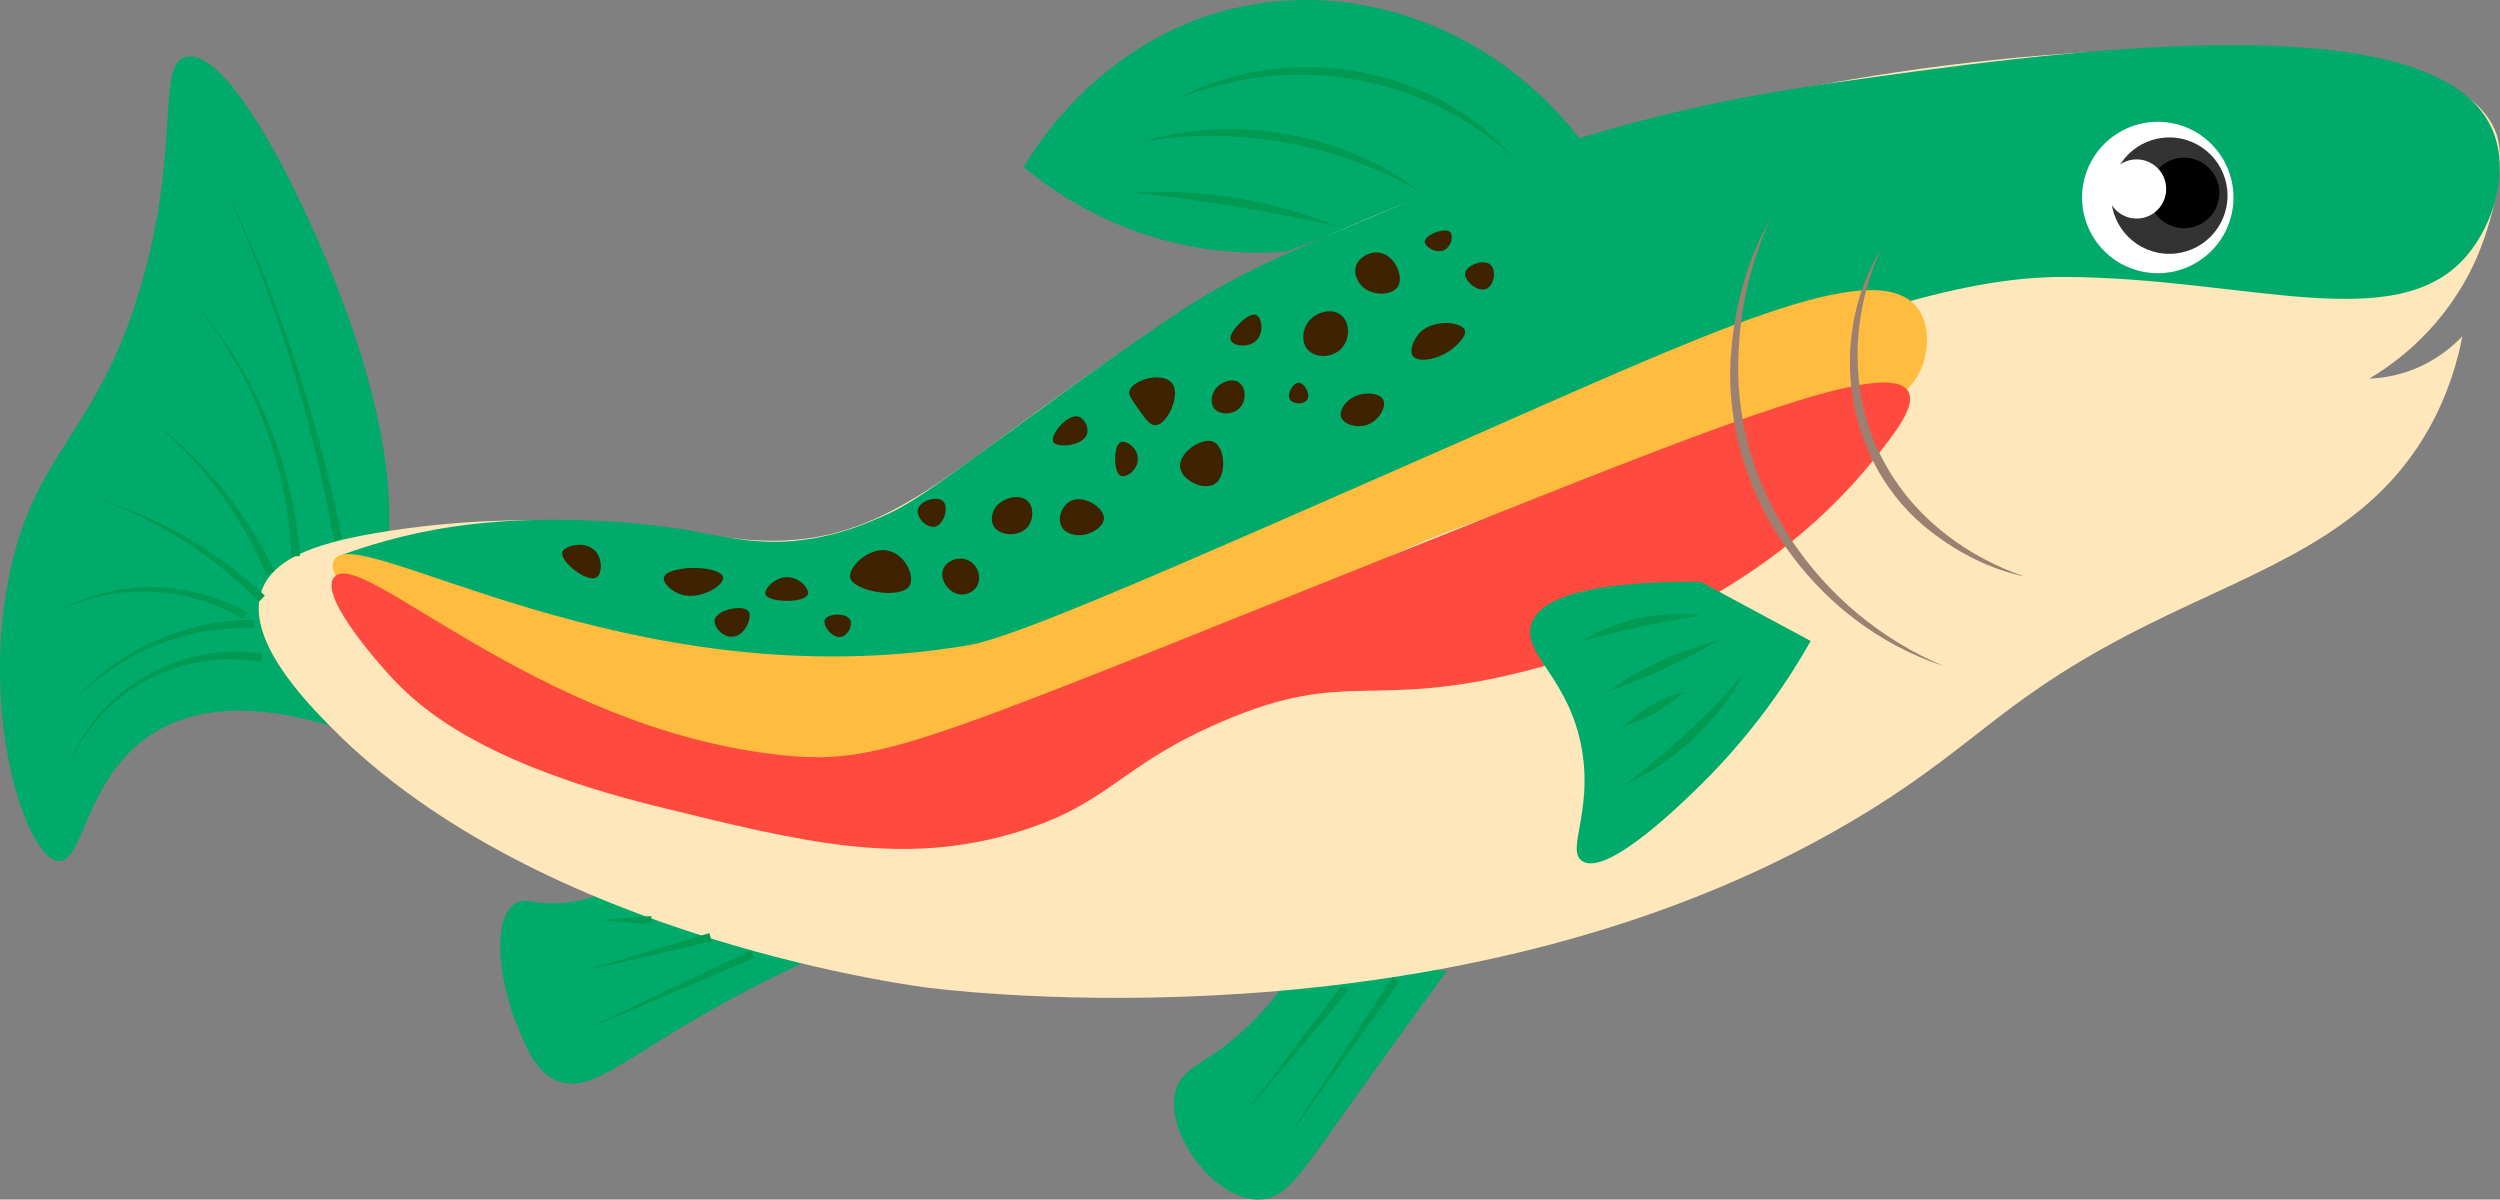 <?xml version="1.0" encoding="UTF-8"?>
<svg id="Layer_2" data-name="Layer 2" xmlns="http://www.w3.org/2000/svg" viewBox="0 0 262.87 126.13">
  <rect x="0" y="0" width="262.87" height="126.13" fill="#808080" stroke="none"/>
  <defs>
    <style>
      .cls-1 {
        fill: #009a53;
      }

      .cls-2 {
        fill: #ff4a3f;
      }

      .cls-3 {
        fill: #ffe7bc;
      }

      .cls-4 {
        fill: #fff;
      }

      .cls-5 {
        fill: #333;
      }

      .cls-6 {
        fill: #3f2200;
      }

      .cls-7 {
        fill: #ffbc3f;
      }

      .cls-8 {
        fill: #00aa6b;
      }

      .cls-9 {
        fill: #9c8071;
      }
    </style>
  </defs>
  <g id="Layer_1-2" data-name="Layer 1">
    <g>
      <path class="cls-8" d="M40.89,55.83c.11-1.89.37-8.67-3.56-20.47-4.2-12.59-13.09-30.59-17.8-29.37-3.1.81-.53,8.94-4.45,23.14C10.48,45.8,3.5,47.07.84,61.17c-2.81,14.91,2.04,29.19,5.34,29.37,2.64.14,2.77-8.82,9.79-13.35,5.92-3.82,13.54-2.44,18.69-.89,2.29-3.95,5.7-11.08,6.23-20.47Z"/>
      <path class="cls-8" d="M166.36,14.89C157.74,3.57,143.88-2,130.77.65c-14.63,2.95-21.93,14.86-23.14,16.91,2.88,2.39,8.28,6.2,16.02,8.01,4.58,1.07,8.61,1.11,11.57.89"/>
      <path class="cls-8" d="M152.13,102.1c-5.05,6.89-8.99,12.39-11.57,16.02-4.07,5.73-5.53,7.88-8.01,8.01-4.77.25-10.25-7.14-8.9-11.57.75-2.44,3.13-2.6,7.12-6.23,3.11-2.83,5.05-5.84,6.23-8.01"/>
      <path class="cls-8" d="M84.49,101.21c-5.82,2.72-10.33,5.29-13.35,7.12-6.56,3.97-9.46,6.46-12.46,5.34-2.31-.86-3.32-3.38-4.45-6.23-1.76-4.43-2.55-10.95,0-12.46,1.06-.63,1.82.12,4.45,0,2.67-.12,4.81-1.01,6.23-1.78"/>
      <path class="cls-3" d="M262.47,14c-3.16-8.46-22.03-9.01-32.04-8.9-58.32.69-99.67,24.03-99.67,24.03-29.28,16.52-34.71,29.22-52.5,27.59-6.59-.61-19.65-3.62-37.38-.89-6.99,1.08-12.03,2.63-13.35,6.23-1.85,5.06,4.59,11.66,7.12,14.24,22.23,22.74,63.18,27.59,63.18,27.59,6.18.73,58.42,6.32,98.78-18.69,11.78-7.3,14.26-12.07,29.37-19.58,11.83-5.88,23.05-9.29,29.37-20.47,2.14-3.79,3.1-7.36,3.56-9.79-.92.97-2.67,2.55-5.34,3.56-1.75.66-3.33.85-4.45.89,2.05-1.21,5.2-3.43,8.01-7.12,2.06-2.71,3.13-5.15,3.56-6.23,1.64-4.08,2.83-9.64,1.78-12.46Z"/>
      <path class="cls-8" d="M35.55,58.5c2.62-.98,6.77-2.33,12.01-3.11,12.01-1.8,24.03.22,24.55.31,4.45.78,8.07,1.83,13.41.91,3.17-.55,5.5-1.54,7.07-2.22,2.91-1.26,4.68-2.48,13.72-9.08,4.26-3.11,3.92-2.88,5.44-3.98,5.84-4.21,10.59-7.44,11.81-8.25,6.75-4.49,12.44-6.81,23.68-11.52,4.66-1.95,8.65-3.63,13.83-5.4,11.82-4.06,22.35-6.11,31-7.35,23.08-3.29,63.84-9.12,69.96,4.74,1.95,4.41.13,10.08-2.67,13.35-7.38,8.62-23.17,2.3-42.27,2.22-11.86-.05-24.7,5.01-50.72,14.24-39.96,14.17-48.46,23.43-62.44,27.38,0,0-5.85,1.43-12.31,1.98-24.03,2.05-47.68-9.7-56.06-14.24Z"/>
      <path class="cls-7" d="M35.1,58.94c-1.28,2.8,9.44,11.81,21.36,16.91,24.67,10.55,49.65,2.3,61.4-1.78,20.94-7.25,16.4-12.12,38.27-19.58,23.85-8.13,44.09-7.42,46.27-16.91.12-.53.72-3.42-.89-5.34-4.57-5.46-21.85,2.71-48.05,14.24-31.11,13.68-46.67,20.52-51.61,21.36-35.8,6.07-64.7-13.37-66.74-8.9Z"/>
      <path class="cls-2" d="M35.1,60.72c-1.66,2.22,5.8,10.22,6.23,10.68,2.79,2.97,9.18,8.8,27.59,13.35,15.69,3.87,26.1,6.44,38.27,2.67,9.64-2.99,10.41-6.88,21.36-11.57,13.24-5.68,15.56-1.11,32.04-5.34,6.08-1.56,24.13-6.83,36.49-22.25,2.24-2.8,4.46-5.62,3.56-7.12-2.01-3.36-17.94,2.78-44.49,13.35-58.61,23.34-62.94,26.05-73.86,24.92-25.74-2.67-44.55-22.19-47.16-18.69Z"/>
      <path class="cls-9" d="M204.46,70.06c-13.9-4.49-23.81-18.76-22.4-33.42.4-4.79,1.75-9.51,4.11-13.67-1.97,4.31-3.11,9-3.34,13.72-.95,14.43,8.45,27.92,21.63,33.37h0Z"/>
      <path class="cls-8" d="M178.82,61.17c-13.7-.09-17.11,2.32-17.8,4.45-1.03,3.19,4.08,5.67,5.34,13.35,1.07,6.54-1.71,10.44,0,11.57,2.6,1.72,10.63-6.21,12.46-8.01,5.68-5.6,9.33-11.17,11.57-15.13"/>
      <path class="cls-6" d="M59.13,58.05c.24-.7,2.53-1.3,3.56,0,.69.88.61,2.33,0,2.67-1.01.57-3.88-1.74-3.56-2.67Z"/>
      <path class="cls-6" d="M69.81,60.72c.13-.59,1.24-.79,1.78-.89,1.87-.34,4.35.09,4.45.89.11.86-2.47,2.43-4.45,1.78-.93-.3-1.92-1.16-1.78-1.78Z"/>
      <path class="cls-6" d="M83.16,60.72c-1.52-.28-2.85,1.18-2.67,1.78.26.87,4.11.94,4.45,0,.2-.54-.7-1.58-1.78-1.78Z"/>
      <path class="cls-6" d="M75.15,65.17c.22-1.09,3.04-1.64,3.56-.89.43.62-.38,2.68-1.78,2.67-1.01,0-1.92-1.08-1.78-1.78Z"/>
      <path class="cls-6" d="M89.39,60.72c-.21-1.12,2.25-3.59,4.45-2.67,1.53.64,2.35,2.66,1.78,3.56-.93,1.46-5.95.54-6.23-.89Z"/>
      <path class="cls-6" d="M86.72,65.17c.26-.65,2.26-.8,2.67,0,.28.55-.18,1.59-.89,1.78-.96.25-2.02-1.18-1.78-1.78Z"/>
      <path class="cls-6" d="M96.51,53.6c.19-.99,2.07-1.49,2.67-.89s.1,2.48-.89,2.67c-.85.16-1.94-.93-1.78-1.78Z"/>
      <path class="cls-6" d="M99.18,59.83c.36-.89,1.65-1.4,2.67-.89.99.5,1.39,1.78.89,2.67-.36.64-1.12.96-1.78.89-1.2-.12-2.23-1.58-1.78-2.67Z"/>
      <path class="cls-6" d="M104.52,53.6c.63-1.23,2.66-1.79,3.56-.89.64.63.61,1.9,0,2.67-.89,1.11-2.91,1-3.56,0-.36-.55-.25-1.3,0-1.78Z"/>
      <path class="cls-6" d="M110.75,46.48c-.38-.68,1.46-3.04,2.67-2.67.62.2,1.08,1.11.89,1.78-.36,1.32-3.19,1.55-3.56.89Z"/>
      <path class="cls-6" d="M112.52,52.71c1.36-.77,3.57.63,3.56,1.78,0,.91-1.41,1.82-2.67,1.78-.18,0-1.32-.05-1.78-.89-.5-.9.05-2.2.89-2.67Z"/>
      <path class="cls-6" d="M117.86,46.48c-.81.31-.81,3.25,0,3.56.53.2,1.78-.56,1.78-1.78s-1.25-1.98-1.78-1.78Z"/>
      <path class="cls-6" d="M118.75,41.14c.27-1.17,3.41-2.11,4.45-.89.75.87.08,2.47,0,2.67-.07.18-.77,1.82-1.78,1.78-.55-.02-.96-.61-1.78-1.78-.65-.93-.98-1.41-.89-1.78Z"/>
      <path class="cls-6" d="M124.09,49.15c-.21-1.58,2.37-3.27,3.56-2.67s1.39,3.68,0,4.45c-1.18.66-3.38-.44-3.56-1.78Z"/>
      <path class="cls-6" d="M127.65,41.14c.51-.93,1.89-1.48,2.67-.89.72.54.75,1.92,0,2.67s-2.12.73-2.67,0c-.4-.53-.26-1.31,0-1.78Z"/>
      <path class="cls-6" d="M130.32,34.02c.19-.19,1.17-1.17,1.78-.89.61.29.81,1.86,0,2.67s-2.38.61-2.67,0c-.28-.61.7-1.59.89-1.78Z"/>
      <path class="cls-6" d="M136.55,40.25c.6,0,1.29,1.19.89,1.78-.34.5-1.44.5-1.78,0-.4-.59.29-1.78.89-1.78Z"/>
      <path class="cls-6" d="M137.44,34.02c.72-1.14,2.5-1.74,3.56-.89,1,.8.98,2.58,0,3.56-.98.98-2.76,1-3.56,0-.62-.77-.46-1.94,0-2.67Z"/>
      <path class="cls-6" d="M141.89,42.03c1.14-.9,3.14-.84,3.56,0,.38.77-.51,2.28-1.78,2.67-1.01.31-2.42-.05-2.67-.89-.2-.69.45-1.44.89-1.78Z"/>
      <circle class="cls-4" cx="226.9" cy="20.76" r="7.96" transform="translate(162.64 239.37) rotate(-78.85)"/>
      <circle class="cls-5" cx="228.1" cy="20.57" r="6.12"/>
      <circle cx="229.66" cy="20.28" r="3.71" transform="translate(166.31 241.97) rotate(-79.1)"/>
      <circle class="cls-4" cx="224.66" cy="19.87" r="3.11"/>
      <path class="cls-1" d="M166.36,67.39c3.67-2.27,8.19-3.24,12.46-2.67-4.27.69-8.28,1.54-12.46,2.67h0Z"/>
      <path class="cls-1" d="M169.03,72.73c3.47-2.5,7.42-4.29,11.57-5.34-3.68,2.19-7.54,3.92-11.57,5.34h0Z"/>
      <path class="cls-1" d="M170.81,82.52c4.61-3.44,8.69-7.23,12.46-11.57-2.73,5.05-7.23,9.21-12.46,11.57h0Z"/>
      <path class="cls-1" d="M170.81,76.29c1.77-1.71,3.85-2.91,6.23-3.56-1.76,1.72-3.85,2.9-6.23,3.56h0Z"/>
      <path class="cls-1" d="M159.24,16.67c-8.21-7.67-20.19-10.66-31.02-7.69-1.56.37-3.07.88-4.57,1.46,11.56-6.2,26.93-3.76,35.6,6.23h0Z"/>
      <path class="cls-1" d="M149.46,20.23c-8.82-5.13-19.3-7.01-29.37-5.34,1.23-.37,2.48-.64,3.75-.87,8.9-1.48,18.43.73,25.62,6.21h0Z"/>
      <path class="cls-1" d="M140.56,23.79c-7.1-1.57-14.13-2.73-21.36-3.56,7.24-.41,14.64.83,21.36,3.56h0Z"/>
      <polygon class="cls-1" points="147.15 103.24 135.22 119.9 146.42 102.74 147.15 103.24 147.15 103.24"/>
      <polygon class="cls-1" points="141.79 104.16 130.77 117.23 141.1 103.6 141.79 104.16 141.79 104.16"/>
      <polygon class="cls-1" points="79.33 100.73 61.36 108.33 78.97 99.92 79.33 100.73 79.33 100.73"/>
      <polygon class="cls-1" points="74.82 98.98 61.36 102.1 74.59 98.11 74.82 98.98 74.82 98.98"/>
      <polygon class="cls-1" points="68.48 97.21 63.14 96.76 68.48 96.32 68.48 97.21 68.48 97.21"/>
      <path class="cls-1" d="M35.11,56.8c-2.34-13.21-6.39-26.13-12.02-38.35,5.9,12.09,10.24,24.95,12.89,38.19l-.87.17h0Z"/>
      <path class="cls-1" d="M30.65,58.52c-.42-9.69-4.06-19.21-10.23-26.72,6.44,7.38,10.4,16.88,11.12,26.67l-.89.05h0Z"/>
      <path class="cls-1" d="M28.02,60.45c-2.59-6.25-6.76-11.87-12.05-16.2,5.47,4.09,9.94,9.58,12.87,15.84l-.81.36h0Z"/>
      <path class="cls-8" d="M23.09,44.26c-.99-1.4-2.16-2.9-3.56-4.45-1.22-1.35-2.42-2.54-3.56-3.56"/>
      <path class="cls-1" d="M27.23,63.27c-4.83-4.95-10.87-8.76-17.49-11,6.7,1.96,12.97,5.53,18.11,10.36l-.62.63h0Z"/>
      <path class="cls-1" d="M25.54,65.12c-6.04-3.72-14.06-3.96-20.25-.38,1.52-.93,3.18-1.67,4.89-2.19,5.22-1.58,11-.82,15.79,1.81l-.44.77h0Z"/>
      <path class="cls-1" d="M27.47,69.62c-6.14-1.16-12.85,1.07-17.01,5.81-1.41,1.57-2.56,3.36-3.39,5.31,3.01-8.18,11.9-13.4,20.54-12l-.14.88h0Z"/>
      <path class="cls-1" d="M26.64,66.06c-7.35-.28-14.75,2.83-19.57,8.45,4.65-5.89,12.08-9.33,19.59-9.34v.89h-.02Z"/>
      <path class="cls-9" d="M197.86,26.04c-3.42,7.27-3.54,16.18.6,23.16,3.12,5.45,8.5,9.4,14.41,11.42-3.56-.76-6.91-2.45-9.81-4.7-9.07-6.96-11.12-20.25-5.19-29.88h0Z"/>
      <path class="cls-6" d="M142.55,28.09c.27-1.06,1.52-1.67,2.49-1.52,1.6.24,2.62,2.51,1.94,3.57-.61.95-2.66,1.01-3.72,0-.06-.06-.98-.96-.71-2.04Z"/>
      <path class="cls-6" d="M149.19,35.08c1.42-1.59,4.48-1.26,4.83-.37.21.54-.57,1.3-.91,1.63-1.43,1.39-3.92,1.92-4.54,1.1-.42-.56.05-1.7.63-2.35Z"/>
      <path class="cls-6" d="M154.06,28.71c.14-.85,1.98-1.53,2.69-.85.61.59.36,2.14-.45,2.5-.92.4-2.37-.82-2.24-1.65Z"/>
      <path class="cls-6" d="M149.8,25.41c0-.68,2.14-1.56,2.68-1,.34.35.17,1.39-.52,1.82-.92.56-2.15-.3-2.16-.82Z"/>
    </g>
  </g>
</svg>